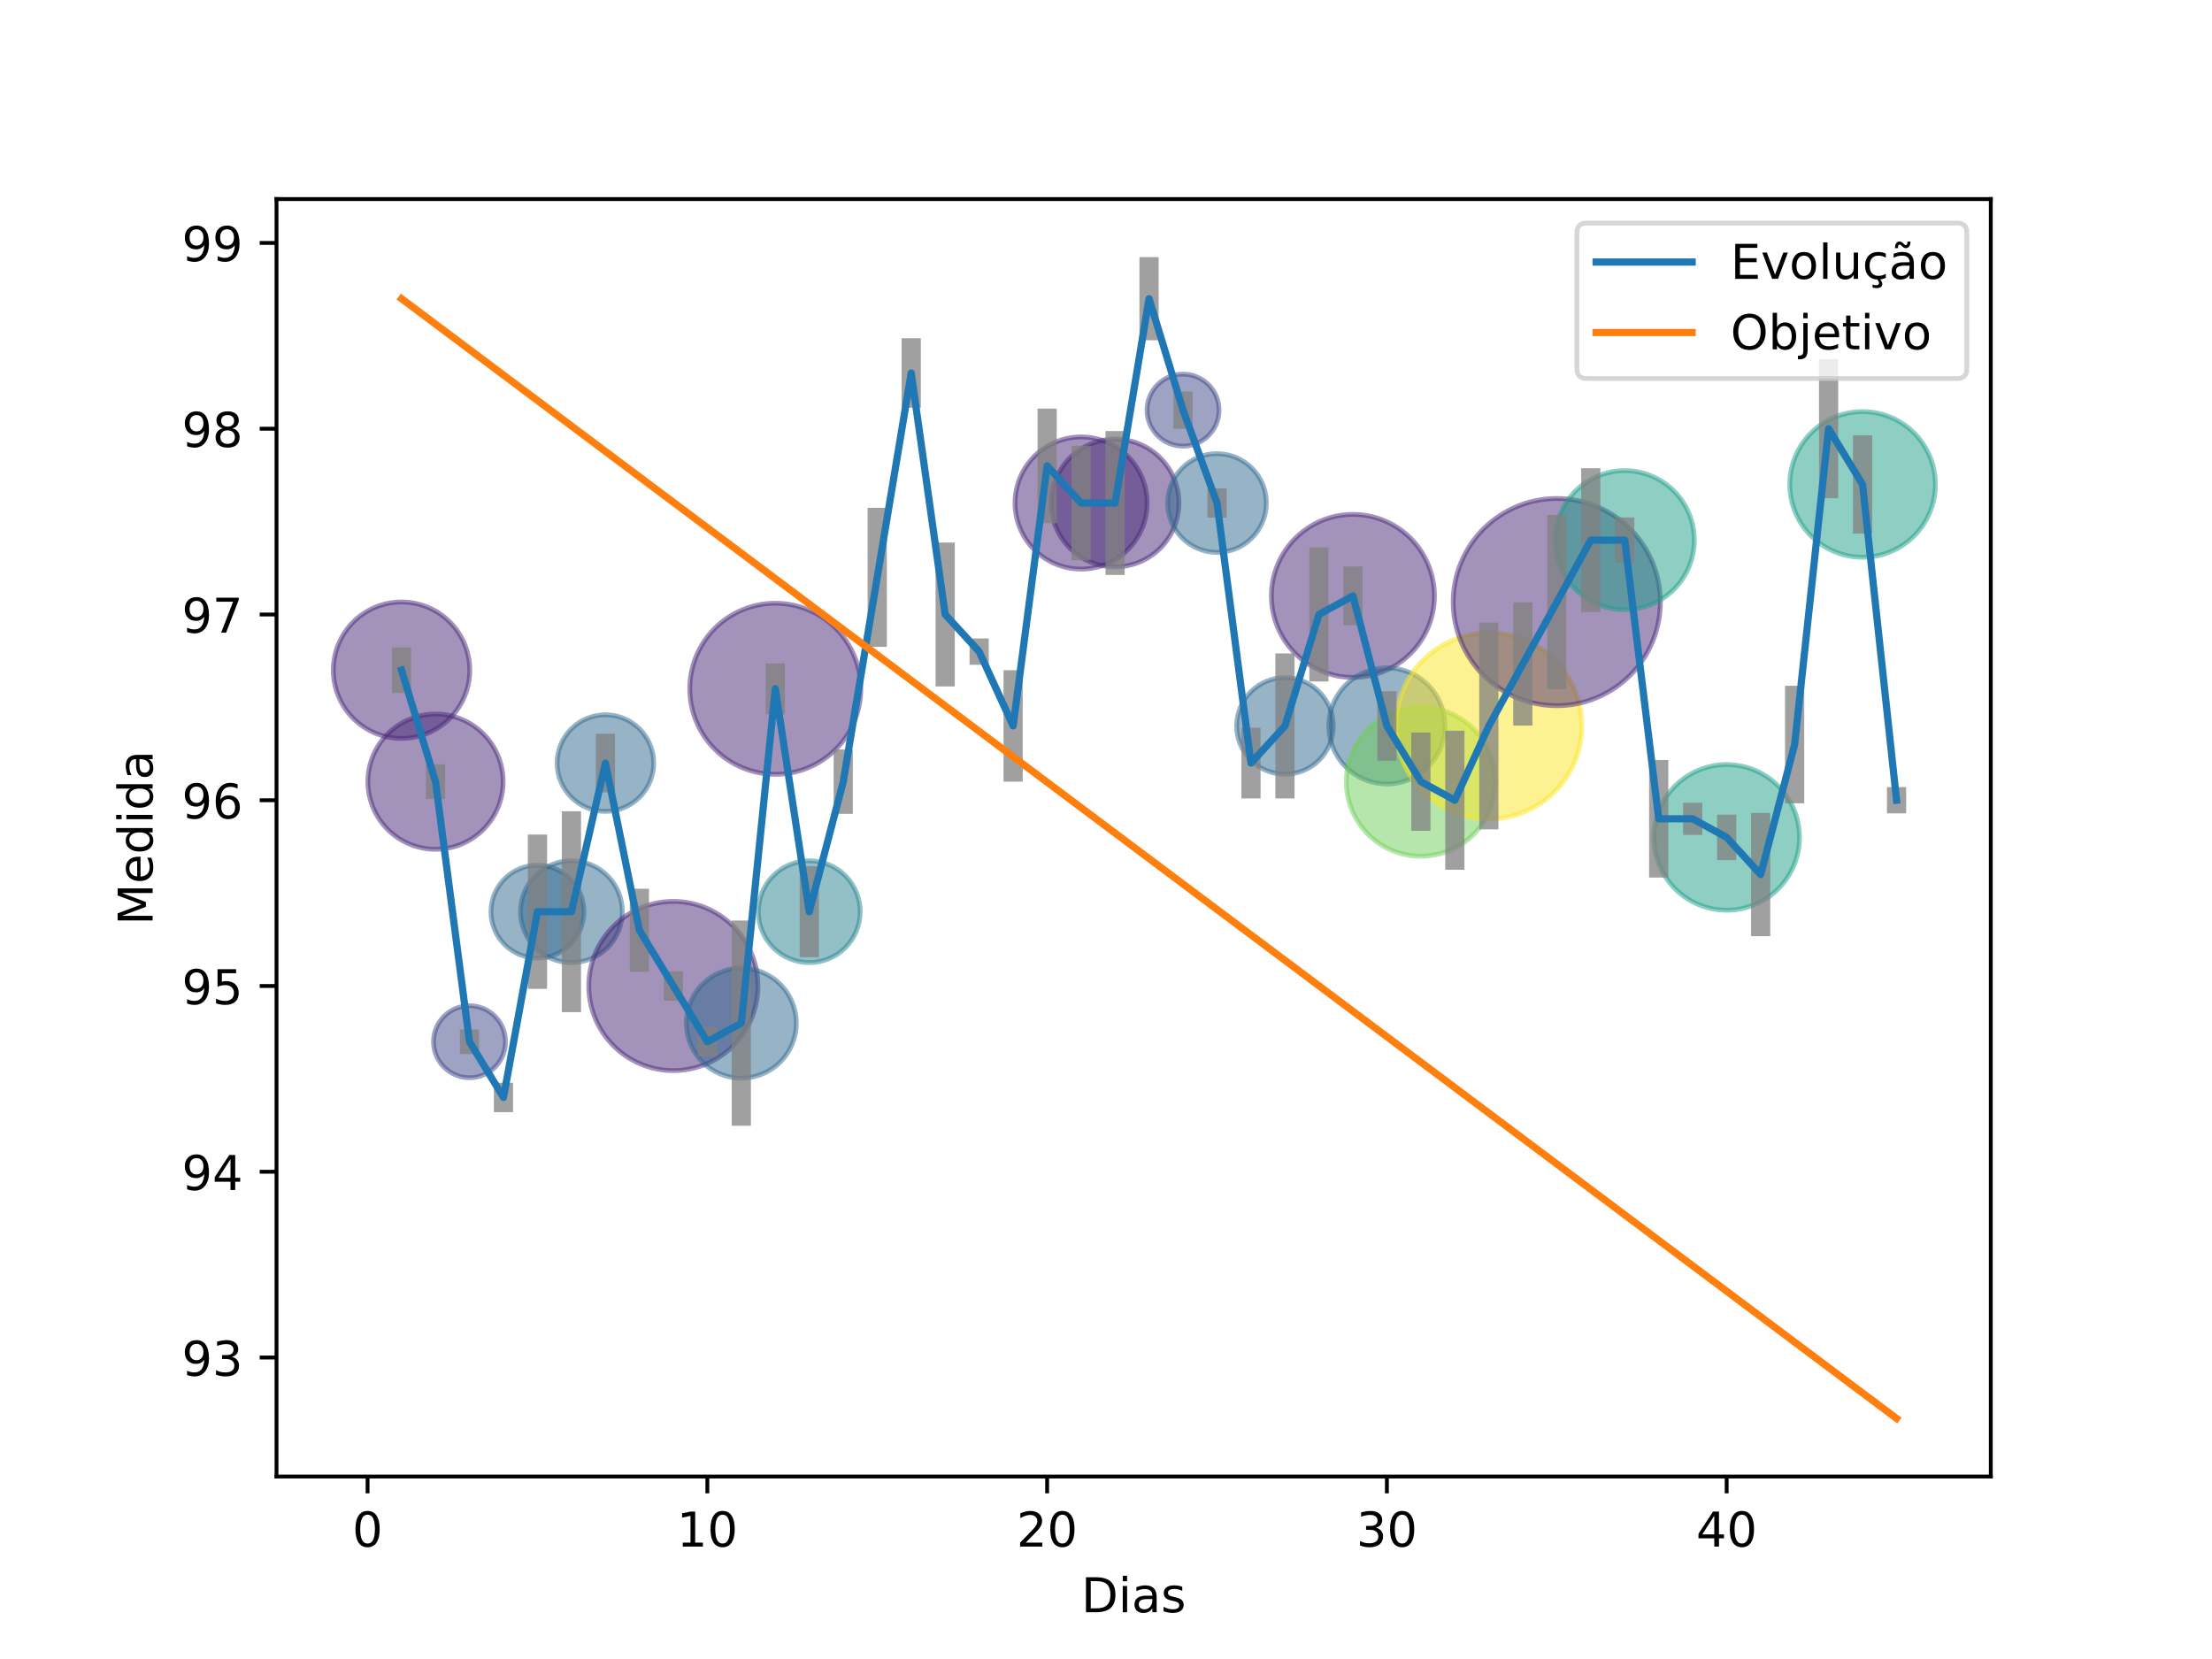 <?xml version="1.0" encoding="utf-8" standalone="no"?>
<!DOCTYPE svg PUBLIC "-//W3C//DTD SVG 1.1//EN"
  "http://www.w3.org/Graphics/SVG/1.1/DTD/svg11.dtd">
<!-- Created with matplotlib (https://matplotlib.org/) -->
<svg height="345.6pt" version="1.1" viewBox="0 0 460.8 345.6" width="460.8pt" xmlns="http://www.w3.org/2000/svg" xmlns:xlink="http://www.w3.org/1999/xlink">
 <defs>
  <style type="text/css">
*{stroke-linecap:butt;stroke-linejoin:round;}
  </style>
 </defs>
 <g id="figure_1">
  <g id="patch_1">
   <path d="M 0 345.6 
L 460.8 345.6 
L 460.8 0 
L 0 0 
z
" style="fill:#ffffff;"/>
  </g>
  <g id="axes_1">
   <g id="patch_2">
    <path d="M 57.6 307.584 
L 414.72 307.584 
L 414.72 41.472 
L 57.6 41.472 
z
" style="fill:#ffffff;"/>
   </g>
   <g id="PathCollection_1">
    <path clip-path="url(#p0dfe3cf001)" d="M 83.649 153.828 
C 87.418 153.828 91.034 152.33 93.699 149.665 
C 96.364 147 97.862 143.385 97.862 139.615 
C 97.862 135.846 96.364 132.231 93.699 129.566 
C 91.034 126.9 87.418 125.403 83.649 125.403 
C 79.88 125.403 76.265 126.9 73.599 129.566 
C 70.934 132.231 69.437 135.846 69.437 139.615 
C 69.437 143.385 70.934 147 73.599 149.665 
C 76.265 152.33 79.88 153.828 83.649 153.828 
z
" style="fill:#482878;fill-opacity:0.5;stroke:#482878;stroke-opacity:0.5;"/>
    <path clip-path="url(#p0dfe3cf001)" d="M 90.727 176.921 
C 94.463 176.921 98.047 175.437 100.689 172.795 
C 103.33 170.153 104.815 166.57 104.815 162.834 
C 104.815 159.098 103.33 155.514 100.689 152.873 
C 98.047 150.231 94.463 148.747 90.727 148.747 
C 86.991 148.747 83.408 150.231 80.766 152.873 
C 78.124 155.514 76.64 159.098 76.64 162.834 
C 76.64 166.57 78.124 170.153 80.766 172.795 
C 83.408 175.437 86.991 176.921 90.727 176.921 
z
" style="fill:#482878;fill-opacity:0.5;stroke:#482878;stroke-opacity:0.5;"/>
    <path clip-path="url(#p0dfe3cf001)" d="M 97.806 224.51 
C 99.795 224.51 101.702 223.72 103.109 222.313 
C 104.515 220.907 105.306 218.999 105.306 217.01 
C 105.306 215.021 104.515 213.113 103.109 211.707 
C 101.702 210.3 99.795 209.51 97.806 209.51 
C 95.817 209.51 93.909 210.3 92.502 211.707 
C 91.096 213.113 90.306 215.021 90.306 217.01 
C 90.306 218.999 91.096 220.907 92.502 222.313 
C 93.909 223.72 95.817 224.51 97.806 224.51 
z
" style="fill:#3e4989;fill-opacity:0.5;stroke:#3e4989;stroke-opacity:0.5;"/>
    <path clip-path="url(#p0dfe3cf001)" d="M 104.884 228.619 
C 104.884 228.619 104.884 228.619 104.884 228.619 
C 104.884 228.619 104.884 228.619 104.884 228.619 
C 104.884 228.619 104.884 228.619 104.884 228.619 
C 104.884 228.619 104.884 228.619 104.884 228.619 
C 104.884 228.619 104.884 228.619 104.884 228.619 
C 104.884 228.619 104.884 228.619 104.884 228.619 
C 104.884 228.619 104.884 228.619 104.884 228.619 
C 104.884 228.619 104.884 228.619 104.884 228.619 
z
" style="fill:#440154;fill-opacity:0.5;stroke:#440154;stroke-opacity:0.5;"/>
    <path clip-path="url(#p0dfe3cf001)" d="M 111.962 199.604 
C 114.53 199.604 116.993 198.584 118.808 196.768 
C 120.624 194.953 121.644 192.49 121.644 189.922 
C 121.644 187.354 120.624 184.891 118.808 183.075 
C 116.993 181.26 114.53 180.239 111.962 180.239 
C 109.394 180.239 106.931 181.26 105.115 183.075 
C 103.3 184.891 102.279 187.354 102.279 189.922 
C 102.279 192.49 103.3 194.953 105.115 196.768 
C 106.931 198.584 109.394 199.604 111.962 199.604 
z
" style="fill:#31688e;fill-opacity:0.5;stroke:#31688e;stroke-opacity:0.5;"/>
    <path clip-path="url(#p0dfe3cf001)" d="M 119.04 200.529 
C 121.853 200.529 124.551 199.411 126.54 197.422 
C 128.529 195.433 129.647 192.735 129.647 189.922 
C 129.647 187.109 128.529 184.411 126.54 182.422 
C 124.551 180.433 121.853 179.315 119.04 179.315 
C 116.227 179.315 113.529 180.433 111.54 182.422 
C 109.551 184.411 108.433 187.109 108.433 189.922 
C 108.433 192.735 109.551 195.433 111.54 197.422 
C 113.529 199.411 116.227 200.529 119.04 200.529 
z
" style="fill:#31688e;fill-opacity:0.5;stroke:#31688e;stroke-opacity:0.5;"/>
    <path clip-path="url(#p0dfe3cf001)" d="M 126.118 169.026 
C 128.787 169.026 131.346 167.966 133.233 166.079 
C 135.12 164.192 136.18 161.633 136.18 158.964 
C 136.18 156.296 135.12 153.736 133.233 151.849 
C 131.346 149.962 128.787 148.902 126.118 148.902 
C 123.45 148.902 120.89 149.962 119.003 151.849 
C 117.116 153.736 116.056 156.296 116.056 158.964 
C 116.056 161.633 117.116 164.192 119.003 166.079 
C 120.89 167.966 123.45 169.026 126.118 169.026 
z
" style="fill:#31688e;fill-opacity:0.5;stroke:#31688e;stroke-opacity:0.5;"/>
    <path clip-path="url(#p0dfe3cf001)" d="M 133.196 193.792 
C 133.196 193.792 133.196 193.792 133.196 193.792 
C 133.196 193.792 133.196 193.792 133.196 193.792 
C 133.196 193.792 133.196 193.792 133.196 193.792 
C 133.196 193.792 133.196 193.792 133.196 193.792 
C 133.196 193.792 133.196 193.792 133.196 193.792 
C 133.196 193.792 133.196 193.792 133.196 193.792 
C 133.196 193.792 133.196 193.792 133.196 193.792 
C 133.196 193.792 133.196 193.792 133.196 193.792 
z
" style="fill:#440154;fill-opacity:0.5;stroke:#440154;stroke-opacity:0.5;"/>
    <path clip-path="url(#p0dfe3cf001)" d="M 140.274 223.025 
C 144.949 223.025 149.432 221.168 152.737 217.863 
C 156.042 214.558 157.899 210.075 157.899 205.401 
C 157.899 200.727 156.042 196.243 152.737 192.938 
C 149.432 189.633 144.949 187.776 140.274 187.776 
C 135.6 187.776 131.117 189.633 127.812 192.938 
C 124.507 196.243 122.65 200.727 122.65 205.401 
C 122.65 210.075 124.507 214.558 127.812 217.863 
C 131.117 221.168 135.6 223.025 140.274 223.025 
z
" style="fill:#482878;fill-opacity:0.5;stroke:#482878;stroke-opacity:0.5;"/>
    <path clip-path="url(#p0dfe3cf001)" d="M 147.353 217.01 
C 147.353 217.01 147.353 217.01 147.353 217.01 
C 147.353 217.01 147.353 217.01 147.353 217.01 
C 147.353 217.01 147.353 217.01 147.353 217.01 
C 147.353 217.01 147.353 217.01 147.353 217.01 
C 147.353 217.01 147.353 217.01 147.353 217.01 
C 147.353 217.01 147.353 217.01 147.353 217.01 
C 147.353 217.01 147.353 217.01 147.353 217.01 
C 147.353 217.01 147.353 217.01 147.353 217.01 
z
" style="fill:#440154;fill-opacity:0.5;stroke:#440154;stroke-opacity:0.5;"/>
    <path clip-path="url(#p0dfe3cf001)" d="M 154.431 224.597 
C 157.469 224.597 160.383 223.39 162.532 221.241 
C 164.68 219.093 165.887 216.179 165.887 213.14 
C 165.887 210.102 164.68 207.188 162.532 205.039 
C 160.383 202.891 157.469 201.684 154.431 201.684 
C 151.393 201.684 148.478 202.891 146.33 205.039 
C 144.181 207.188 142.974 210.102 142.974 213.14 
C 142.974 216.179 144.181 219.093 146.33 221.241 
C 148.478 223.39 151.393 224.597 154.431 224.597 
z
" style="fill:#31688e;fill-opacity:0.5;stroke:#31688e;stroke-opacity:0.5;"/>
    <path clip-path="url(#p0dfe3cf001)" d="M 161.509 161.302 
C 166.234 161.302 170.766 159.425 174.108 156.084 
C 177.449 152.743 179.326 148.21 179.326 143.485 
C 179.326 138.76 177.449 134.228 174.108 130.887 
C 170.766 127.545 166.234 125.668 161.509 125.668 
C 156.784 125.668 152.252 127.545 148.91 130.887 
C 145.569 134.228 143.692 138.76 143.692 143.485 
C 143.692 148.21 145.569 152.743 148.91 156.084 
C 152.252 159.425 156.784 161.302 161.509 161.302 
z
" style="fill:#482878;fill-opacity:0.5;stroke:#482878;stroke-opacity:0.5;"/>
    <path clip-path="url(#p0dfe3cf001)" d="M 168.587 200.529 
C 171.4 200.529 174.098 199.411 176.087 197.422 
C 178.076 195.433 179.194 192.735 179.194 189.922 
C 179.194 187.109 178.076 184.411 176.087 182.422 
C 174.098 180.433 171.4 179.315 168.587 179.315 
C 165.774 179.315 163.076 180.433 161.087 182.422 
C 159.098 184.411 157.981 187.109 157.981 189.922 
C 157.981 192.735 159.098 195.433 161.087 197.422 
C 163.076 199.411 165.774 200.529 168.587 200.529 
z
" style="fill:#26828e;fill-opacity:0.5;stroke:#26828e;stroke-opacity:0.5;"/>
    <path clip-path="url(#p0dfe3cf001)" d="M 175.665 162.834 
C 175.665 162.834 175.665 162.834 175.665 162.834 
C 175.665 162.834 175.665 162.834 175.665 162.834 
C 175.665 162.834 175.665 162.834 175.665 162.834 
C 175.665 162.834 175.665 162.834 175.665 162.834 
C 175.665 162.834 175.665 162.834 175.665 162.834 
C 175.665 162.834 175.665 162.834 175.665 162.834 
C 175.665 162.834 175.665 162.834 175.665 162.834 
C 175.665 162.834 175.665 162.834 175.665 162.834 
z
" style="fill:#440154;fill-opacity:0.5;stroke:#440154;stroke-opacity:0.5;"/>
    <path clip-path="url(#p0dfe3cf001)" d="M 182.743 120.267 
C 182.743 120.267 182.743 120.267 182.743 120.267 
C 182.743 120.267 182.743 120.267 182.743 120.267 
C 182.743 120.267 182.743 120.267 182.743 120.267 
C 182.743 120.267 182.743 120.267 182.743 120.267 
C 182.743 120.267 182.743 120.267 182.743 120.267 
C 182.743 120.267 182.743 120.267 182.743 120.267 
C 182.743 120.267 182.743 120.267 182.743 120.267 
C 182.743 120.267 182.743 120.267 182.743 120.267 
z
" style="fill:#440154;fill-opacity:0.5;stroke:#440154;stroke-opacity:0.5;"/>
    <path clip-path="url(#p0dfe3cf001)" d="M 189.822 77.7 
C 189.822 77.7 189.822 77.7 189.822 77.7 
C 189.822 77.7 189.822 77.7 189.822 77.7 
C 189.822 77.7 189.822 77.7 189.822 77.7 
C 189.822 77.7 189.822 77.7 189.822 77.7 
C 189.822 77.7 189.822 77.7 189.822 77.7 
C 189.822 77.7 189.822 77.7 189.822 77.7 
C 189.822 77.7 189.822 77.7 189.822 77.7 
C 189.822 77.7 189.822 77.7 189.822 77.7 
z
" style="fill:#440154;fill-opacity:0.5;stroke:#440154;stroke-opacity:0.5;"/>
    <path clip-path="url(#p0dfe3cf001)" d="M 196.9 128.006 
C 196.9 128.006 196.9 128.006 196.9 128.006 
C 196.9 128.006 196.9 128.006 196.9 128.006 
C 196.9 128.006 196.9 128.006 196.9 128.006 
C 196.9 128.006 196.9 128.006 196.9 128.006 
C 196.9 128.006 196.9 128.006 196.9 128.006 
C 196.9 128.006 196.9 128.006 196.9 128.006 
C 196.9 128.006 196.9 128.006 196.9 128.006 
C 196.9 128.006 196.9 128.006 196.9 128.006 
z
" style="fill:#440154;fill-opacity:0.5;stroke:#440154;stroke-opacity:0.5;"/>
    <path clip-path="url(#p0dfe3cf001)" d="M 203.978 135.746 
C 203.978 135.746 203.978 135.746 203.978 135.746 
C 203.978 135.746 203.978 135.746 203.978 135.746 
C 203.978 135.746 203.978 135.746 203.978 135.746 
C 203.978 135.746 203.978 135.746 203.978 135.746 
C 203.978 135.746 203.978 135.746 203.978 135.746 
C 203.978 135.746 203.978 135.746 203.978 135.746 
C 203.978 135.746 203.978 135.746 203.978 135.746 
C 203.978 135.746 203.978 135.746 203.978 135.746 
z
" style="fill:#440154;fill-opacity:0.5;stroke:#440154;stroke-opacity:0.5;"/>
    <path clip-path="url(#p0dfe3cf001)" d="M 211.056 151.225 
C 211.056 151.225 211.056 151.225 211.056 151.225 
C 211.056 151.225 211.056 151.225 211.056 151.225 
C 211.056 151.225 211.056 151.225 211.056 151.225 
C 211.056 151.225 211.056 151.225 211.056 151.225 
C 211.056 151.225 211.056 151.225 211.056 151.225 
C 211.056 151.225 211.056 151.225 211.056 151.225 
C 211.056 151.225 211.056 151.225 211.056 151.225 
C 211.056 151.225 211.056 151.225 211.056 151.225 
z
" style="fill:#440154;fill-opacity:0.5;stroke:#440154;stroke-opacity:0.5;"/>
    <path clip-path="url(#p0dfe3cf001)" d="M 218.134 97.048 
C 218.134 97.048 218.134 97.048 218.134 97.048 
C 218.134 97.048 218.134 97.048 218.134 97.048 
C 218.134 97.048 218.134 97.048 218.134 97.048 
C 218.134 97.048 218.134 97.048 218.134 97.048 
C 218.134 97.048 218.134 97.048 218.134 97.048 
C 218.134 97.048 218.134 97.048 218.134 97.048 
C 218.134 97.048 218.134 97.048 218.134 97.048 
C 218.134 97.048 218.134 97.048 218.134 97.048 
z
" style="fill:#440154;fill-opacity:0.5;stroke:#440154;stroke-opacity:0.5;"/>
    <path clip-path="url(#p0dfe3cf001)" d="M 225.212 118.554 
C 228.863 118.554 232.365 117.104 234.947 114.522 
C 237.528 111.941 238.979 108.439 238.979 104.788 
C 238.979 101.137 237.528 97.635 234.947 95.054 
C 232.365 92.472 228.863 91.022 225.212 91.022 
C 221.562 91.022 218.06 92.472 215.478 95.054 
C 212.897 97.635 211.446 101.137 211.446 104.788 
C 211.446 108.439 212.897 111.941 215.478 114.522 
C 218.06 117.104 221.562 118.554 225.212 118.554 
z
" style="fill:#482878;fill-opacity:0.5;stroke:#482878;stroke-opacity:0.5;"/>
    <path clip-path="url(#p0dfe3cf001)" d="M 232.291 118.096 
C 235.82 118.096 239.205 116.694 241.701 114.198 
C 244.196 111.702 245.598 108.317 245.598 104.788 
C 245.598 101.259 244.196 97.873 241.701 95.378 
C 239.205 92.882 235.82 91.48 232.291 91.48 
C 228.761 91.48 225.376 92.882 222.881 95.378 
C 220.385 97.873 218.983 101.259 218.983 104.788 
C 218.983 108.317 220.385 111.702 222.881 114.198 
C 225.376 116.694 228.761 118.096 232.291 118.096 
z
" style="fill:#482878;fill-opacity:0.5;stroke:#482878;stroke-opacity:0.5;"/>
    <path clip-path="url(#p0dfe3cf001)" d="M 239.369 62.221 
C 239.369 62.221 239.369 62.221 239.369 62.221 
C 239.369 62.221 239.369 62.221 239.369 62.221 
C 239.369 62.221 239.369 62.221 239.369 62.221 
C 239.369 62.221 239.369 62.221 239.369 62.221 
C 239.369 62.221 239.369 62.221 239.369 62.221 
C 239.369 62.221 239.369 62.221 239.369 62.221 
C 239.369 62.221 239.369 62.221 239.369 62.221 
C 239.369 62.221 239.369 62.221 239.369 62.221 
z
" style="fill:#440154;fill-opacity:0.5;stroke:#440154;stroke-opacity:0.5;"/>
    <path clip-path="url(#p0dfe3cf001)" d="M 246.447 92.939 
C 248.436 92.939 250.344 92.149 251.75 90.743 
C 253.157 89.336 253.947 87.428 253.947 85.439 
C 253.947 83.45 253.157 81.542 251.75 80.136 
C 250.344 78.73 248.436 77.939 246.447 77.939 
C 244.458 77.939 242.55 78.73 241.144 80.136 
C 239.737 81.542 238.947 83.45 238.947 85.439 
C 238.947 87.428 239.737 89.336 241.144 90.743 
C 242.55 92.149 244.458 92.939 246.447 92.939 
z
" style="fill:#3e4989;fill-opacity:0.5;stroke:#3e4989;stroke-opacity:0.5;"/>
    <path clip-path="url(#p0dfe3cf001)" d="M 253.525 115.071 
C 256.252 115.071 258.868 113.988 260.797 112.059 
C 262.725 110.131 263.809 107.515 263.809 104.788 
C 263.809 102.061 262.725 99.445 260.797 97.516 
C 258.868 95.588 256.252 94.504 253.525 94.504 
C 250.798 94.504 248.182 95.588 246.254 97.516 
C 244.325 99.445 243.242 102.061 243.242 104.788 
C 243.242 107.515 244.325 110.131 246.254 112.059 
C 248.182 113.988 250.798 115.071 253.525 115.071 
z
" style="fill:#31688e;fill-opacity:0.5;stroke:#31688e;stroke-opacity:0.5;"/>
    <path clip-path="url(#p0dfe3cf001)" d="M 260.603 158.964 
C 260.603 158.964 260.603 158.964 260.603 158.964 
C 260.603 158.964 260.603 158.964 260.603 158.964 
C 260.603 158.964 260.603 158.964 260.603 158.964 
C 260.603 158.964 260.603 158.964 260.603 158.964 
C 260.603 158.964 260.603 158.964 260.603 158.964 
C 260.603 158.964 260.603 158.964 260.603 158.964 
C 260.603 158.964 260.603 158.964 260.603 158.964 
C 260.603 158.964 260.603 158.964 260.603 158.964 
z
" style="fill:#440154;fill-opacity:0.5;stroke:#440154;stroke-opacity:0.5;"/>
    <path clip-path="url(#p0dfe3cf001)" d="M 267.681 161.287 
C 270.35 161.287 272.91 160.227 274.797 158.34 
C 276.683 156.453 277.744 153.893 277.744 151.225 
C 277.744 148.556 276.683 145.996 274.797 144.11 
C 272.91 142.223 270.35 141.162 267.681 141.162 
C 265.013 141.162 262.453 142.223 260.566 144.11 
C 258.679 145.996 257.619 148.556 257.619 151.225 
C 257.619 153.893 258.679 156.453 260.566 158.34 
C 262.453 160.227 265.013 161.287 267.681 161.287 
z
" style="fill:#31688e;fill-opacity:0.5;stroke:#31688e;stroke-opacity:0.5;"/>
    <path clip-path="url(#p0dfe3cf001)" d="M 274.76 128.006 
C 274.76 128.006 274.76 128.006 274.76 128.006 
C 274.76 128.006 274.76 128.006 274.76 128.006 
C 274.76 128.006 274.76 128.006 274.76 128.006 
C 274.76 128.006 274.76 128.006 274.76 128.006 
C 274.76 128.006 274.76 128.006 274.76 128.006 
C 274.76 128.006 274.76 128.006 274.76 128.006 
C 274.76 128.006 274.76 128.006 274.76 128.006 
C 274.76 128.006 274.76 128.006 274.76 128.006 
z
" style="fill:#440154;fill-opacity:0.5;stroke:#440154;stroke-opacity:0.5;"/>
    <path clip-path="url(#p0dfe3cf001)" d="M 281.838 141.118 
C 286.341 141.118 290.661 139.329 293.846 136.145 
C 297.03 132.96 298.82 128.64 298.82 124.137 
C 298.82 119.633 297.03 115.313 293.846 112.129 
C 290.661 108.944 286.341 107.155 281.838 107.155 
C 277.334 107.155 273.014 108.944 269.83 112.129 
C 266.645 115.313 264.856 119.633 264.856 124.137 
C 264.856 128.64 266.645 132.96 269.83 136.145 
C 273.014 139.329 277.334 141.118 281.838 141.118 
z
" style="fill:#482878;fill-opacity:0.5;stroke:#482878;stroke-opacity:0.5;"/>
    <path clip-path="url(#p0dfe3cf001)" d="M 288.916 163.318 
C 292.123 163.318 295.199 162.044 297.467 159.776 
C 299.735 157.508 301.009 154.432 301.009 151.225 
C 301.009 148.017 299.735 144.941 297.467 142.673 
C 295.199 140.405 292.123 139.131 288.916 139.131 
C 285.709 139.131 282.632 140.405 280.365 142.673 
C 278.097 144.941 276.822 148.017 276.822 151.225 
C 276.822 154.432 278.097 157.508 280.365 159.776 
C 282.632 162.044 285.709 163.318 288.916 163.318 
z
" style="fill:#31688e;fill-opacity:0.5;stroke:#31688e;stroke-opacity:0.5;"/>
    <path clip-path="url(#p0dfe3cf001)" d="M 295.994 178.368 
C 300.114 178.368 304.065 176.731 306.978 173.818 
C 309.891 170.905 311.528 166.954 311.528 162.834 
C 311.528 158.714 309.891 154.763 306.978 151.849 
C 304.065 148.936 300.114 147.3 295.994 147.3 
C 291.874 147.3 287.923 148.936 285.01 151.849 
C 282.097 154.763 280.46 158.714 280.46 162.834 
C 280.46 166.954 282.097 170.905 285.01 173.818 
C 287.923 176.731 291.874 178.368 295.994 178.368 
z
" style="fill:#6ece58;fill-opacity:0.5;stroke:#6ece58;stroke-opacity:0.5;"/>
    <path clip-path="url(#p0dfe3cf001)" d="M 303.072 166.704 
C 303.072 166.704 303.072 166.704 303.072 166.704 
C 303.072 166.704 303.072 166.704 303.072 166.704 
C 303.072 166.704 303.072 166.704 303.072 166.704 
C 303.072 166.704 303.072 166.704 303.072 166.704 
C 303.072 166.704 303.072 166.704 303.072 166.704 
C 303.072 166.704 303.072 166.704 303.072 166.704 
C 303.072 166.704 303.072 166.704 303.072 166.704 
C 303.072 166.704 303.072 166.704 303.072 166.704 
z
" style="fill:#440154;fill-opacity:0.5;stroke:#440154;stroke-opacity:0.5;"/>
    <path clip-path="url(#p0dfe3cf001)" d="M 310.15 170.609 
C 315.291 170.609 320.222 168.567 323.857 164.931 
C 327.492 161.296 329.535 156.365 329.535 151.225 
C 329.535 146.084 327.492 141.153 323.857 137.518 
C 320.222 133.883 315.291 131.84 310.15 131.84 
C 305.01 131.84 300.079 133.883 296.444 137.518 
C 292.808 141.153 290.766 146.084 290.766 151.225 
C 290.766 156.365 292.808 161.296 296.444 164.931 
C 300.079 168.567 305.01 170.609 310.15 170.609 
z
" style="fill:#fde725;fill-opacity:0.5;stroke:#fde725;stroke-opacity:0.5;"/>
    <path clip-path="url(#p0dfe3cf001)" d="M 317.229 138.326 
C 317.229 138.326 317.229 138.326 317.229 138.326 
C 317.229 138.326 317.229 138.326 317.229 138.326 
C 317.229 138.326 317.229 138.326 317.229 138.326 
C 317.229 138.326 317.229 138.326 317.229 138.326 
C 317.229 138.326 317.229 138.326 317.229 138.326 
C 317.229 138.326 317.229 138.326 317.229 138.326 
C 317.229 138.326 317.229 138.326 317.229 138.326 
C 317.229 138.326 317.229 138.326 317.229 138.326 
z
" style="fill:#440154;fill-opacity:0.5;stroke:#440154;stroke-opacity:0.5;"/>
    <path clip-path="url(#p0dfe3cf001)" d="M 324.307 147.009 
C 330.031 147.009 335.521 144.735 339.568 140.688 
C 343.616 136.641 345.89 131.15 345.89 125.426 
C 345.89 119.703 343.616 114.212 339.568 110.165 
C 335.521 106.118 330.031 103.843 324.307 103.843 
C 318.583 103.843 313.093 106.118 309.045 110.165 
C 304.998 114.212 302.724 119.703 302.724 125.426 
C 302.724 131.15 304.998 136.641 309.045 140.688 
C 313.093 144.735 318.583 147.009 324.307 147.009 
z
" style="fill:#482878;fill-opacity:0.5;stroke:#482878;stroke-opacity:0.5;"/>
    <path clip-path="url(#p0dfe3cf001)" d="M 331.385 112.527 
C 331.385 112.527 331.385 112.527 331.385 112.527 
C 331.385 112.527 331.385 112.527 331.385 112.527 
C 331.385 112.527 331.385 112.527 331.385 112.527 
C 331.385 112.527 331.385 112.527 331.385 112.527 
C 331.385 112.527 331.385 112.527 331.385 112.527 
C 331.385 112.527 331.385 112.527 331.385 112.527 
C 331.385 112.527 331.385 112.527 331.385 112.527 
C 331.385 112.527 331.385 112.527 331.385 112.527 
z
" style="fill:#440154;fill-opacity:0.5;stroke:#440154;stroke-opacity:0.5;"/>
    <path clip-path="url(#p0dfe3cf001)" d="M 338.463 127.019 
C 342.306 127.019 345.992 125.492 348.71 122.774 
C 351.427 120.057 352.954 116.371 352.954 112.527 
C 352.954 108.684 351.427 104.998 348.71 102.28 
C 345.992 99.563 342.306 98.036 338.463 98.036 
C 334.62 98.036 330.934 99.563 328.216 102.28 
C 325.499 104.998 323.972 108.684 323.972 112.527 
C 323.972 116.371 325.499 120.057 328.216 122.774 
C 330.934 125.492 334.62 127.019 338.463 127.019 
z
" style="fill:#1f9e89;fill-opacity:0.5;stroke:#1f9e89;stroke-opacity:0.5;"/>
    <path clip-path="url(#p0dfe3cf001)" d="M 345.541 170.573 
C 345.541 170.573 345.541 170.573 345.541 170.573 
C 345.541 170.573 345.541 170.573 345.541 170.573 
C 345.541 170.573 345.541 170.573 345.541 170.573 
C 345.541 170.573 345.541 170.573 345.541 170.573 
C 345.541 170.573 345.541 170.573 345.541 170.573 
C 345.541 170.573 345.541 170.573 345.541 170.573 
C 345.541 170.573 345.541 170.573 345.541 170.573 
C 345.541 170.573 345.541 170.573 345.541 170.573 
z
" style="fill:#440154;fill-opacity:0.5;stroke:#440154;stroke-opacity:0.5;"/>
    <path clip-path="url(#p0dfe3cf001)" d="M 352.619 170.573 
C 352.619 170.573 352.619 170.573 352.619 170.573 
C 352.619 170.573 352.619 170.573 352.619 170.573 
C 352.619 170.573 352.619 170.573 352.619 170.573 
C 352.619 170.573 352.619 170.573 352.619 170.573 
C 352.619 170.573 352.619 170.573 352.619 170.573 
C 352.619 170.573 352.619 170.573 352.619 170.573 
C 352.619 170.573 352.619 170.573 352.619 170.573 
C 352.619 170.573 352.619 170.573 352.619 170.573 
z
" style="fill:#440154;fill-opacity:0.5;stroke:#440154;stroke-opacity:0.5;"/>
    <path clip-path="url(#p0dfe3cf001)" d="M 359.697 189.612 
C 363.72 189.612 367.579 188.014 370.424 185.169 
C 373.268 182.325 374.867 178.466 374.867 174.443 
C 374.867 170.42 373.268 166.561 370.424 163.717 
C 367.579 160.872 363.72 159.274 359.697 159.274 
C 355.675 159.274 351.816 160.872 348.971 163.717 
C 346.127 166.561 344.528 170.42 344.528 174.443 
C 344.528 178.466 346.127 182.325 348.971 185.169 
C 351.816 188.014 355.675 189.612 359.697 189.612 
z
" style="fill:#1f9e89;fill-opacity:0.5;stroke:#1f9e89;stroke-opacity:0.5;"/>
    <path clip-path="url(#p0dfe3cf001)" d="M 366.776 182.182 
C 366.776 182.182 366.776 182.182 366.776 182.182 
C 366.776 182.182 366.776 182.182 366.776 182.182 
C 366.776 182.182 366.776 182.182 366.776 182.182 
C 366.776 182.182 366.776 182.182 366.776 182.182 
C 366.776 182.182 366.776 182.182 366.776 182.182 
C 366.776 182.182 366.776 182.182 366.776 182.182 
C 366.776 182.182 366.776 182.182 366.776 182.182 
C 366.776 182.182 366.776 182.182 366.776 182.182 
z
" style="fill:#440154;fill-opacity:0.5;stroke:#440154;stroke-opacity:0.5;"/>
    <path clip-path="url(#p0dfe3cf001)" d="M 373.854 155.094 
C 373.854 155.094 373.854 155.094 373.854 155.094 
C 373.854 155.094 373.854 155.094 373.854 155.094 
C 373.854 155.094 373.854 155.094 373.854 155.094 
C 373.854 155.094 373.854 155.094 373.854 155.094 
C 373.854 155.094 373.854 155.094 373.854 155.094 
C 373.854 155.094 373.854 155.094 373.854 155.094 
C 373.854 155.094 373.854 155.094 373.854 155.094 
C 373.854 155.094 373.854 155.094 373.854 155.094 
z
" style="fill:#440154;fill-opacity:0.5;stroke:#440154;stroke-opacity:0.5;"/>
    <path clip-path="url(#p0dfe3cf001)" d="M 380.932 89.309 
C 380.932 89.309 380.932 89.309 380.932 89.309 
C 380.932 89.309 380.932 89.309 380.932 89.309 
C 380.932 89.309 380.932 89.309 380.932 89.309 
C 380.932 89.309 380.932 89.309 380.932 89.309 
C 380.932 89.309 380.932 89.309 380.932 89.309 
C 380.932 89.309 380.932 89.309 380.932 89.309 
C 380.932 89.309 380.932 89.309 380.932 89.309 
C 380.932 89.309 380.932 89.309 380.932 89.309 
z
" style="fill:#440154;fill-opacity:0.5;stroke:#440154;stroke-opacity:0.5;"/>
    <path clip-path="url(#p0dfe3cf001)" d="M 388.01 116.087 
C 392.033 116.087 395.892 114.489 398.736 111.644 
C 401.581 108.8 403.179 104.941 403.179 100.918 
C 403.179 96.895 401.581 93.037 398.736 90.192 
C 395.892 87.347 392.033 85.749 388.01 85.749 
C 383.987 85.749 380.129 87.347 377.284 90.192 
C 374.439 93.037 372.841 96.895 372.841 100.918 
C 372.841 104.941 374.439 108.8 377.284 111.644 
C 380.129 114.489 383.987 116.087 388.01 116.087 
z
" style="fill:#1f9e89;fill-opacity:0.5;stroke:#1f9e89;stroke-opacity:0.5;"/>
    <path clip-path="url(#p0dfe3cf001)" d="M 395.088 166.704 
C 395.088 166.704 395.088 166.704 395.088 166.704 
C 395.088 166.704 395.088 166.704 395.088 166.704 
C 395.088 166.704 395.088 166.704 395.088 166.704 
C 395.088 166.704 395.088 166.704 395.088 166.704 
C 395.088 166.704 395.088 166.704 395.088 166.704 
C 395.088 166.704 395.088 166.704 395.088 166.704 
C 395.088 166.704 395.088 166.704 395.088 166.704 
C 395.088 166.704 395.088 166.704 395.088 166.704 
z
" style="fill:#440154;fill-opacity:0.5;stroke:#440154;stroke-opacity:0.5;"/>
   </g>
   <g id="matplotlib.axis_1">
    <g id="xtick_1">
     <g id="line2d_1">
      <defs>
       <path d="M 0 0 
L 0 3.5 
" id="m17948574bb" style="stroke:#000000;stroke-width:0.8;"/>
      </defs>
      <g>
       <use style="stroke:#000000;stroke-width:0.8;" x="76.571" xlink:href="#m17948574bb" y="307.584"/>
      </g>
     </g>
     <g id="text_1">
      <!-- 0 -->
      <defs>
       <path d="M 31.781 66.406 
Q 24.172 66.406 20.328 58.906 
Q 16.5 51.422 16.5 36.375 
Q 16.5 21.391 20.328 13.891 
Q 24.172 6.391 31.781 6.391 
Q 39.453 6.391 43.281 13.891 
Q 47.125 21.391 47.125 36.375 
Q 47.125 51.422 43.281 58.906 
Q 39.453 66.406 31.781 66.406 
z
M 31.781 74.219 
Q 44.047 74.219 50.516 64.516 
Q 56.984 54.828 56.984 36.375 
Q 56.984 17.969 50.516 8.266 
Q 44.047 -1.422 31.781 -1.422 
Q 19.531 -1.422 13.062 8.266 
Q 6.594 17.969 6.594 36.375 
Q 6.594 54.828 13.062 64.516 
Q 19.531 74.219 31.781 74.219 
z
" id="DejaVuSans-48"/>
      </defs>
      <g transform="translate(73.39 322.182)scale(0.1 -0.1)">
       <use xlink:href="#DejaVuSans-48"/>
      </g>
     </g>
    </g>
    <g id="xtick_2">
     <g id="line2d_2">
      <g>
       <use style="stroke:#000000;stroke-width:0.8;" x="147.353" xlink:href="#m17948574bb" y="307.584"/>
      </g>
     </g>
     <g id="text_2">
      <!-- 10 -->
      <defs>
       <path d="M 12.406 8.297 
L 28.516 8.297 
L 28.516 63.922 
L 10.984 60.406 
L 10.984 69.391 
L 28.422 72.906 
L 38.281 72.906 
L 38.281 8.297 
L 54.391 8.297 
L 54.391 0 
L 12.406 0 
z
" id="DejaVuSans-49"/>
      </defs>
      <g transform="translate(140.99 322.182)scale(0.1 -0.1)">
       <use xlink:href="#DejaVuSans-49"/>
       <use x="63.623" xlink:href="#DejaVuSans-48"/>
      </g>
     </g>
    </g>
    <g id="xtick_3">
     <g id="line2d_3">
      <g>
       <use style="stroke:#000000;stroke-width:0.8;" x="218.134" xlink:href="#m17948574bb" y="307.584"/>
      </g>
     </g>
     <g id="text_3">
      <!-- 20 -->
      <defs>
       <path d="M 19.188 8.297 
L 53.609 8.297 
L 53.609 0 
L 7.328 0 
L 7.328 8.297 
Q 12.938 14.109 22.625 23.891 
Q 32.328 33.688 34.812 36.531 
Q 39.547 41.844 41.422 45.531 
Q 43.312 49.219 43.312 52.781 
Q 43.312 58.594 39.234 62.25 
Q 35.156 65.922 28.609 65.922 
Q 23.969 65.922 18.812 64.312 
Q 13.672 62.703 7.812 59.422 
L 7.812 69.391 
Q 13.766 71.781 18.938 73 
Q 24.125 74.219 28.422 74.219 
Q 39.75 74.219 46.484 68.547 
Q 53.219 62.891 53.219 53.422 
Q 53.219 48.922 51.531 44.891 
Q 49.859 40.875 45.406 35.406 
Q 44.188 33.984 37.641 27.219 
Q 31.109 20.453 19.188 8.297 
z
" id="DejaVuSans-50"/>
      </defs>
      <g transform="translate(211.772 322.182)scale(0.1 -0.1)">
       <use xlink:href="#DejaVuSans-50"/>
       <use x="63.623" xlink:href="#DejaVuSans-48"/>
      </g>
     </g>
    </g>
    <g id="xtick_4">
     <g id="line2d_4">
      <g>
       <use style="stroke:#000000;stroke-width:0.8;" x="288.916" xlink:href="#m17948574bb" y="307.584"/>
      </g>
     </g>
     <g id="text_4">
      <!-- 30 -->
      <defs>
       <path d="M 40.578 39.312 
Q 47.656 37.797 51.625 33 
Q 55.609 28.219 55.609 21.188 
Q 55.609 10.406 48.188 4.484 
Q 40.766 -1.422 27.094 -1.422 
Q 22.516 -1.422 17.656 -0.516 
Q 12.797 0.391 7.625 2.203 
L 7.625 11.719 
Q 11.719 9.328 16.594 8.109 
Q 21.484 6.891 26.812 6.891 
Q 36.078 6.891 40.938 10.547 
Q 45.797 14.203 45.797 21.188 
Q 45.797 27.641 41.281 31.266 
Q 36.766 34.906 28.719 34.906 
L 20.219 34.906 
L 20.219 43.016 
L 29.109 43.016 
Q 36.375 43.016 40.234 45.922 
Q 44.094 48.828 44.094 54.297 
Q 44.094 59.906 40.109 62.906 
Q 36.141 65.922 28.719 65.922 
Q 24.656 65.922 20.016 65.031 
Q 15.375 64.156 9.812 62.312 
L 9.812 71.094 
Q 15.438 72.656 20.344 73.438 
Q 25.25 74.219 29.594 74.219 
Q 40.828 74.219 47.359 69.109 
Q 53.906 64.016 53.906 55.328 
Q 53.906 49.266 50.438 45.094 
Q 46.969 40.922 40.578 39.312 
z
" id="DejaVuSans-51"/>
      </defs>
      <g transform="translate(282.553 322.182)scale(0.1 -0.1)">
       <use xlink:href="#DejaVuSans-51"/>
       <use x="63.623" xlink:href="#DejaVuSans-48"/>
      </g>
     </g>
    </g>
    <g id="xtick_5">
     <g id="line2d_5">
      <g>
       <use style="stroke:#000000;stroke-width:0.8;" x="359.697" xlink:href="#m17948574bb" y="307.584"/>
      </g>
     </g>
     <g id="text_5">
      <!-- 40 -->
      <defs>
       <path d="M 37.797 64.312 
L 12.891 25.391 
L 37.797 25.391 
z
M 35.203 72.906 
L 47.609 72.906 
L 47.609 25.391 
L 58.016 25.391 
L 58.016 17.188 
L 47.609 17.188 
L 47.609 0 
L 37.797 0 
L 37.797 17.188 
L 4.891 17.188 
L 4.891 26.703 
z
" id="DejaVuSans-52"/>
      </defs>
      <g transform="translate(353.335 322.182)scale(0.1 -0.1)">
       <use xlink:href="#DejaVuSans-52"/>
       <use x="63.623" xlink:href="#DejaVuSans-48"/>
      </g>
     </g>
    </g>
    <g id="text_6">
     <!-- Dias -->
     <defs>
      <path d="M 19.672 64.797 
L 19.672 8.109 
L 31.594 8.109 
Q 46.688 8.109 53.688 14.938 
Q 60.688 21.781 60.688 36.531 
Q 60.688 51.172 53.688 57.984 
Q 46.688 64.797 31.594 64.797 
z
M 9.812 72.906 
L 30.078 72.906 
Q 51.266 72.906 61.172 64.094 
Q 71.094 55.281 71.094 36.531 
Q 71.094 17.672 61.125 8.828 
Q 51.172 0 30.078 0 
L 9.812 0 
z
" id="DejaVuSans-68"/>
      <path d="M 9.422 54.688 
L 18.406 54.688 
L 18.406 0 
L 9.422 0 
z
M 9.422 75.984 
L 18.406 75.984 
L 18.406 64.594 
L 9.422 64.594 
z
" id="DejaVuSans-105"/>
      <path d="M 34.281 27.484 
Q 23.391 27.484 19.188 25 
Q 14.984 22.516 14.984 16.5 
Q 14.984 11.719 18.141 8.906 
Q 21.297 6.109 26.703 6.109 
Q 34.188 6.109 38.703 11.406 
Q 43.219 16.703 43.219 25.484 
L 43.219 27.484 
z
M 52.203 31.203 
L 52.203 0 
L 43.219 0 
L 43.219 8.297 
Q 40.141 3.328 35.547 0.953 
Q 30.953 -1.422 24.312 -1.422 
Q 15.922 -1.422 10.953 3.297 
Q 6 8.016 6 15.922 
Q 6 25.141 12.172 29.828 
Q 18.359 34.516 30.609 34.516 
L 43.219 34.516 
L 43.219 35.406 
Q 43.219 41.609 39.141 45 
Q 35.062 48.391 27.688 48.391 
Q 23 48.391 18.547 47.266 
Q 14.109 46.141 10.016 43.891 
L 10.016 52.203 
Q 14.938 54.109 19.578 55.047 
Q 24.219 56 28.609 56 
Q 40.484 56 46.344 49.844 
Q 52.203 43.703 52.203 31.203 
z
" id="DejaVuSans-97"/>
      <path d="M 44.281 53.078 
L 44.281 44.578 
Q 40.484 46.531 36.375 47.5 
Q 32.281 48.484 27.875 48.484 
Q 21.188 48.484 17.844 46.438 
Q 14.5 44.391 14.5 40.281 
Q 14.5 37.156 16.891 35.375 
Q 19.281 33.594 26.516 31.984 
L 29.594 31.297 
Q 39.156 29.25 43.188 25.516 
Q 47.219 21.781 47.219 15.094 
Q 47.219 7.469 41.188 3.016 
Q 35.156 -1.422 24.609 -1.422 
Q 20.219 -1.422 15.453 -0.562 
Q 10.688 0.297 5.422 2 
L 5.422 11.281 
Q 10.406 8.688 15.234 7.391 
Q 20.062 6.109 24.812 6.109 
Q 31.156 6.109 34.562 8.281 
Q 37.984 10.453 37.984 14.406 
Q 37.984 18.062 35.516 20.016 
Q 33.062 21.969 24.703 23.781 
L 21.578 24.516 
Q 13.234 26.266 9.516 29.906 
Q 5.812 33.547 5.812 39.891 
Q 5.812 47.609 11.281 51.797 
Q 16.75 56 26.812 56 
Q 31.781 56 36.172 55.266 
Q 40.578 54.547 44.281 53.078 
z
" id="DejaVuSans-115"/>
     </defs>
     <g transform="translate(225.252 335.861)scale(0.1 -0.1)">
      <use xlink:href="#DejaVuSans-68"/>
      <use x="77.002" xlink:href="#DejaVuSans-105"/>
      <use x="104.785" xlink:href="#DejaVuSans-97"/>
      <use x="166.064" xlink:href="#DejaVuSans-115"/>
     </g>
    </g>
   </g>
   <g id="matplotlib.axis_2">
    <g id="ytick_1">
     <g id="line2d_6">
      <defs>
       <path d="M 0 0 
L -3.5 0 
" id="mb18f3b6a4b" style="stroke:#000000;stroke-width:0.8;"/>
      </defs>
      <g>
       <use style="stroke:#000000;stroke-width:0.8;" x="57.6" xlink:href="#mb18f3b6a4b" y="282.795"/>
      </g>
     </g>
     <g id="text_7">
      <!-- 93 -->
      <defs>
       <path d="M 10.984 1.516 
L 10.984 10.5 
Q 14.703 8.734 18.5 7.812 
Q 22.312 6.891 25.984 6.891 
Q 35.75 6.891 40.891 13.453 
Q 46.047 20.016 46.781 33.406 
Q 43.953 29.203 39.594 26.953 
Q 35.25 24.703 29.984 24.703 
Q 19.047 24.703 12.672 31.312 
Q 6.297 37.938 6.297 49.422 
Q 6.297 60.641 12.938 67.422 
Q 19.578 74.219 30.609 74.219 
Q 43.266 74.219 49.922 64.516 
Q 56.594 54.828 56.594 36.375 
Q 56.594 19.141 48.406 8.859 
Q 40.234 -1.422 26.422 -1.422 
Q 22.703 -1.422 18.891 -0.688 
Q 15.094 0.047 10.984 1.516 
z
M 30.609 32.422 
Q 37.25 32.422 41.125 36.953 
Q 45.016 41.5 45.016 49.422 
Q 45.016 57.281 41.125 61.844 
Q 37.25 66.406 30.609 66.406 
Q 23.969 66.406 20.094 61.844 
Q 16.219 57.281 16.219 49.422 
Q 16.219 41.5 20.094 36.953 
Q 23.969 32.422 30.609 32.422 
z
" id="DejaVuSans-57"/>
      </defs>
      <g transform="translate(37.875 286.595)scale(0.1 -0.1)">
       <use xlink:href="#DejaVuSans-57"/>
       <use x="63.623" xlink:href="#DejaVuSans-51"/>
      </g>
     </g>
    </g>
    <g id="ytick_2">
     <g id="line2d_7">
      <g>
       <use style="stroke:#000000;stroke-width:0.8;" x="57.6" xlink:href="#mb18f3b6a4b" y="244.098"/>
      </g>
     </g>
     <g id="text_8">
      <!-- 94 -->
      <g transform="translate(37.875 247.897)scale(0.1 -0.1)">
       <use xlink:href="#DejaVuSans-57"/>
       <use x="63.623" xlink:href="#DejaVuSans-52"/>
      </g>
     </g>
    </g>
    <g id="ytick_3">
     <g id="line2d_8">
      <g>
       <use style="stroke:#000000;stroke-width:0.8;" x="57.6" xlink:href="#mb18f3b6a4b" y="205.401"/>
      </g>
     </g>
     <g id="text_9">
      <!-- 95 -->
      <defs>
       <path d="M 10.797 72.906 
L 49.516 72.906 
L 49.516 64.594 
L 19.828 64.594 
L 19.828 46.734 
Q 21.969 47.469 24.109 47.828 
Q 26.266 48.188 28.422 48.188 
Q 40.625 48.188 47.75 41.5 
Q 54.891 34.812 54.891 23.391 
Q 54.891 11.625 47.562 5.094 
Q 40.234 -1.422 26.906 -1.422 
Q 22.312 -1.422 17.547 -0.641 
Q 12.797 0.141 7.719 1.703 
L 7.719 11.625 
Q 12.109 9.234 16.797 8.062 
Q 21.484 6.891 26.703 6.891 
Q 35.156 6.891 40.078 11.328 
Q 45.016 15.766 45.016 23.391 
Q 45.016 31 40.078 35.438 
Q 35.156 39.891 26.703 39.891 
Q 22.75 39.891 18.812 39.016 
Q 14.891 38.141 10.797 36.281 
z
" id="DejaVuSans-53"/>
      </defs>
      <g transform="translate(37.875 209.2)scale(0.1 -0.1)">
       <use xlink:href="#DejaVuSans-57"/>
       <use x="63.623" xlink:href="#DejaVuSans-53"/>
      </g>
     </g>
    </g>
    <g id="ytick_4">
     <g id="line2d_9">
      <g>
       <use style="stroke:#000000;stroke-width:0.8;" x="57.6" xlink:href="#mb18f3b6a4b" y="166.704"/>
      </g>
     </g>
     <g id="text_10">
      <!-- 96 -->
      <defs>
       <path d="M 33.016 40.375 
Q 26.375 40.375 22.484 35.828 
Q 18.609 31.297 18.609 23.391 
Q 18.609 15.531 22.484 10.953 
Q 26.375 6.391 33.016 6.391 
Q 39.656 6.391 43.531 10.953 
Q 47.406 15.531 47.406 23.391 
Q 47.406 31.297 43.531 35.828 
Q 39.656 40.375 33.016 40.375 
z
M 52.594 71.297 
L 52.594 62.312 
Q 48.875 64.062 45.094 64.984 
Q 41.312 65.922 37.594 65.922 
Q 27.828 65.922 22.672 59.328 
Q 17.531 52.734 16.797 39.406 
Q 19.672 43.656 24.016 45.922 
Q 28.375 48.188 33.594 48.188 
Q 44.578 48.188 50.953 41.516 
Q 57.328 34.859 57.328 23.391 
Q 57.328 12.156 50.688 5.359 
Q 44.047 -1.422 33.016 -1.422 
Q 20.359 -1.422 13.672 8.266 
Q 6.984 17.969 6.984 36.375 
Q 6.984 53.656 15.188 63.938 
Q 23.391 74.219 37.203 74.219 
Q 40.922 74.219 44.703 73.484 
Q 48.484 72.75 52.594 71.297 
z
" id="DejaVuSans-54"/>
      </defs>
      <g transform="translate(37.875 170.503)scale(0.1 -0.1)">
       <use xlink:href="#DejaVuSans-57"/>
       <use x="63.623" xlink:href="#DejaVuSans-54"/>
      </g>
     </g>
    </g>
    <g id="ytick_5">
     <g id="line2d_10">
      <g>
       <use style="stroke:#000000;stroke-width:0.8;" x="57.6" xlink:href="#mb18f3b6a4b" y="128.006"/>
      </g>
     </g>
     <g id="text_11">
      <!-- 97 -->
      <defs>
       <path d="M 8.203 72.906 
L 55.078 72.906 
L 55.078 68.703 
L 28.609 0 
L 18.312 0 
L 43.219 64.594 
L 8.203 64.594 
z
" id="DejaVuSans-55"/>
      </defs>
      <g transform="translate(37.875 131.806)scale(0.1 -0.1)">
       <use xlink:href="#DejaVuSans-57"/>
       <use x="63.623" xlink:href="#DejaVuSans-55"/>
      </g>
     </g>
    </g>
    <g id="ytick_6">
     <g id="line2d_11">
      <g>
       <use style="stroke:#000000;stroke-width:0.8;" x="57.6" xlink:href="#mb18f3b6a4b" y="89.309"/>
      </g>
     </g>
     <g id="text_12">
      <!-- 98 -->
      <defs>
       <path d="M 31.781 34.625 
Q 24.75 34.625 20.719 30.859 
Q 16.703 27.094 16.703 20.516 
Q 16.703 13.922 20.719 10.156 
Q 24.75 6.391 31.781 6.391 
Q 38.812 6.391 42.859 10.172 
Q 46.922 13.969 46.922 20.516 
Q 46.922 27.094 42.891 30.859 
Q 38.875 34.625 31.781 34.625 
z
M 21.922 38.812 
Q 15.578 40.375 12.031 44.719 
Q 8.5 49.078 8.5 55.328 
Q 8.5 64.062 14.719 69.141 
Q 20.953 74.219 31.781 74.219 
Q 42.672 74.219 48.875 69.141 
Q 55.078 64.062 55.078 55.328 
Q 55.078 49.078 51.531 44.719 
Q 48 40.375 41.703 38.812 
Q 48.828 37.156 52.797 32.312 
Q 56.781 27.484 56.781 20.516 
Q 56.781 9.906 50.312 4.234 
Q 43.844 -1.422 31.781 -1.422 
Q 19.734 -1.422 13.25 4.234 
Q 6.781 9.906 6.781 20.516 
Q 6.781 27.484 10.781 32.312 
Q 14.797 37.156 21.922 38.812 
z
M 18.312 54.391 
Q 18.312 48.734 21.844 45.562 
Q 25.391 42.391 31.781 42.391 
Q 38.141 42.391 41.719 45.562 
Q 45.312 48.734 45.312 54.391 
Q 45.312 60.062 41.719 63.234 
Q 38.141 66.406 31.781 66.406 
Q 25.391 66.406 21.844 63.234 
Q 18.312 60.062 18.312 54.391 
z
" id="DejaVuSans-56"/>
      </defs>
      <g transform="translate(37.875 93.108)scale(0.1 -0.1)">
       <use xlink:href="#DejaVuSans-57"/>
       <use x="63.623" xlink:href="#DejaVuSans-56"/>
      </g>
     </g>
    </g>
    <g id="ytick_7">
     <g id="line2d_12">
      <g>
       <use style="stroke:#000000;stroke-width:0.8;" x="57.6" xlink:href="#mb18f3b6a4b" y="50.612"/>
      </g>
     </g>
     <g id="text_13">
      <!-- 99 -->
      <g transform="translate(37.875 54.411)scale(0.1 -0.1)">
       <use xlink:href="#DejaVuSans-57"/>
       <use x="63.623" xlink:href="#DejaVuSans-57"/>
      </g>
     </g>
    </g>
    <g id="text_14">
     <!-- Medida -->
     <defs>
      <path d="M 9.812 72.906 
L 24.516 72.906 
L 43.109 23.297 
L 61.812 72.906 
L 76.516 72.906 
L 76.516 0 
L 66.891 0 
L 66.891 64.016 
L 48.094 14.016 
L 38.188 14.016 
L 19.391 64.016 
L 19.391 0 
L 9.812 0 
z
" id="DejaVuSans-77"/>
      <path d="M 56.203 29.594 
L 56.203 25.203 
L 14.891 25.203 
Q 15.484 15.922 20.484 11.062 
Q 25.484 6.203 34.422 6.203 
Q 39.594 6.203 44.453 7.469 
Q 49.312 8.734 54.109 11.281 
L 54.109 2.781 
Q 49.266 0.734 44.188 -0.344 
Q 39.109 -1.422 33.891 -1.422 
Q 20.797 -1.422 13.156 6.188 
Q 5.516 13.812 5.516 26.812 
Q 5.516 40.234 12.766 48.109 
Q 20.016 56 32.328 56 
Q 43.359 56 49.781 48.891 
Q 56.203 41.797 56.203 29.594 
z
M 47.219 32.234 
Q 47.125 39.594 43.094 43.984 
Q 39.062 48.391 32.422 48.391 
Q 24.906 48.391 20.391 44.141 
Q 15.875 39.891 15.188 32.172 
z
" id="DejaVuSans-101"/>
      <path d="M 45.406 46.391 
L 45.406 75.984 
L 54.391 75.984 
L 54.391 0 
L 45.406 0 
L 45.406 8.203 
Q 42.578 3.328 38.25 0.953 
Q 33.938 -1.422 27.875 -1.422 
Q 17.969 -1.422 11.734 6.484 
Q 5.516 14.406 5.516 27.297 
Q 5.516 40.188 11.734 48.094 
Q 17.969 56 27.875 56 
Q 33.938 56 38.25 53.625 
Q 42.578 51.266 45.406 46.391 
z
M 14.797 27.297 
Q 14.797 17.391 18.875 11.75 
Q 22.953 6.109 30.078 6.109 
Q 37.203 6.109 41.297 11.75 
Q 45.406 17.391 45.406 27.297 
Q 45.406 37.203 41.297 42.844 
Q 37.203 48.484 30.078 48.484 
Q 22.953 48.484 18.875 42.844 
Q 14.797 37.203 14.797 27.297 
z
" id="DejaVuSans-100"/>
     </defs>
     <g transform="translate(31.795 192.72)rotate(-90)scale(0.1 -0.1)">
      <use xlink:href="#DejaVuSans-77"/>
      <use x="86.279" xlink:href="#DejaVuSans-101"/>
      <use x="147.803" xlink:href="#DejaVuSans-100"/>
      <use x="211.279" xlink:href="#DejaVuSans-105"/>
      <use x="239.062" xlink:href="#DejaVuSans-100"/>
      <use x="302.539" xlink:href="#DejaVuSans-97"/>
     </g>
    </g>
   </g>
   <g id="LineCollection_1">
    <path clip-path="url(#p0dfe3cf001)" d="M 83.649 144.355 
L 83.649 134.876 
" style="fill:none;stroke:#808080;stroke-opacity:0.75;stroke-width:4;"/>
    <path clip-path="url(#p0dfe3cf001)" d="M 90.727 166.454 
L 90.727 159.214 
" style="fill:none;stroke:#808080;stroke-opacity:0.75;stroke-width:4;"/>
    <path clip-path="url(#p0dfe3cf001)" d="M 97.806 219.57 
L 97.806 214.45 
" style="fill:none;stroke:#808080;stroke-opacity:0.75;stroke-width:4;"/>
    <path clip-path="url(#p0dfe3cf001)" d="M 104.884 231.678 
L 104.884 225.56 
" style="fill:none;stroke:#808080;stroke-opacity:0.75;stroke-width:4;"/>
    <path clip-path="url(#p0dfe3cf001)" d="M 111.962 205.994 
L 111.962 173.85 
" style="fill:none;stroke:#808080;stroke-opacity:0.75;stroke-width:4;"/>
    <path clip-path="url(#p0dfe3cf001)" d="M 119.04 210.851 
L 119.04 168.993 
" style="fill:none;stroke:#808080;stroke-opacity:0.75;stroke-width:4;"/>
    <path clip-path="url(#p0dfe3cf001)" d="M 126.118 165.083 
L 126.118 152.846 
" style="fill:none;stroke:#808080;stroke-opacity:0.75;stroke-width:4;"/>
    <path clip-path="url(#p0dfe3cf001)" d="M 133.196 202.445 
L 133.196 185.139 
" style="fill:none;stroke:#808080;stroke-opacity:0.75;stroke-width:4;"/>
    <path clip-path="url(#p0dfe3cf001)" d="M 140.274 208.46 
L 140.274 202.342 
" style="fill:none;stroke:#808080;stroke-opacity:0.75;stroke-width:4;"/>
    <path clip-path="url(#p0dfe3cf001)" d="M 147.353 220.069 
L 147.353 213.951 
" style="fill:none;stroke:#808080;stroke-opacity:0.75;stroke-width:4;"/>
    <path clip-path="url(#p0dfe3cf001)" d="M 154.431 234.512 
L 154.431 191.769 
" style="fill:none;stroke:#808080;stroke-opacity:0.75;stroke-width:4;"/>
    <path clip-path="url(#p0dfe3cf001)" d="M 161.509 148.784 
L 161.509 138.186 
" style="fill:none;stroke:#808080;stroke-opacity:0.75;stroke-width:4;"/>
    <path clip-path="url(#p0dfe3cf001)" d="M 168.587 199.401 
L 168.587 180.443 
" style="fill:none;stroke:#808080;stroke-opacity:0.75;stroke-width:4;"/>
    <path clip-path="url(#p0dfe3cf001)" d="M 175.665 169.536 
L 175.665 156.131 
" style="fill:none;stroke:#808080;stroke-opacity:0.75;stroke-width:4;"/>
    <path clip-path="url(#p0dfe3cf001)" d="M 182.743 134.746 
L 182.743 105.788 
" style="fill:none;stroke:#808080;stroke-opacity:0.75;stroke-width:4;"/>
    <path clip-path="url(#p0dfe3cf001)" d="M 189.822 84.939 
L 189.822 70.46 
" style="fill:none;stroke:#808080;stroke-opacity:0.75;stroke-width:4;"/>
    <path clip-path="url(#p0dfe3cf001)" d="M 196.9 142.994 
L 196.9 113.019 
" style="fill:none;stroke:#808080;stroke-opacity:0.75;stroke-width:4;"/>
    <path clip-path="url(#p0dfe3cf001)" d="M 203.978 138.482 
L 203.978 133.009 
" style="fill:none;stroke:#808080;stroke-opacity:0.75;stroke-width:4;"/>
    <path clip-path="url(#p0dfe3cf001)" d="M 211.056 162.834 
L 211.056 139.615 
" style="fill:none;stroke:#808080;stroke-opacity:0.75;stroke-width:4;"/>
    <path clip-path="url(#p0dfe3cf001)" d="M 218.134 108.976 
L 218.134 85.121 
" style="fill:none;stroke:#808080;stroke-opacity:0.75;stroke-width:4;"/>
    <path clip-path="url(#p0dfe3cf001)" d="M 225.212 116.715 
L 225.212 92.861 
" style="fill:none;stroke:#808080;stroke-opacity:0.75;stroke-width:4;"/>
    <path clip-path="url(#p0dfe3cf001)" d="M 232.291 119.775 
L 232.291 89.801 
" style="fill:none;stroke:#808080;stroke-opacity:0.75;stroke-width:4;"/>
    <path clip-path="url(#p0dfe3cf001)" d="M 239.369 70.874 
L 239.369 53.568 
" style="fill:none;stroke:#808080;stroke-opacity:0.75;stroke-width:4;"/>
    <path clip-path="url(#p0dfe3cf001)" d="M 246.447 89.309 
L 246.447 81.57 
" style="fill:none;stroke:#808080;stroke-opacity:0.75;stroke-width:4;"/>
    <path clip-path="url(#p0dfe3cf001)" d="M 253.525 107.847 
L 253.525 101.729 
" style="fill:none;stroke:#808080;stroke-opacity:0.75;stroke-width:4;"/>
    <path clip-path="url(#p0dfe3cf001)" d="M 260.603 166.332 
L 260.603 151.596 
" style="fill:none;stroke:#808080;stroke-opacity:0.75;stroke-width:4;"/>
    <path clip-path="url(#p0dfe3cf001)" d="M 267.681 166.336 
L 267.681 136.113 
" style="fill:none;stroke:#808080;stroke-opacity:0.75;stroke-width:4;"/>
    <path clip-path="url(#p0dfe3cf001)" d="M 274.76 141.959 
L 274.76 114.054 
" style="fill:none;stroke:#808080;stroke-opacity:0.75;stroke-width:4;"/>
    <path clip-path="url(#p0dfe3cf001)" d="M 281.838 130.255 
L 281.838 118.018 
" style="fill:none;stroke:#808080;stroke-opacity:0.75;stroke-width:4;"/>
    <path clip-path="url(#p0dfe3cf001)" d="M 288.916 158.464 
L 288.916 143.985 
" style="fill:none;stroke:#808080;stroke-opacity:0.75;stroke-width:4;"/>
    <path clip-path="url(#p0dfe3cf001)" d="M 295.994 173.072 
L 295.994 152.595 
" style="fill:none;stroke:#808080;stroke-opacity:0.75;stroke-width:4;"/>
    <path clip-path="url(#p0dfe3cf001)" d="M 303.072 181.183 
L 303.072 152.224 
" style="fill:none;stroke:#808080;stroke-opacity:0.75;stroke-width:4;"/>
    <path clip-path="url(#p0dfe3cf001)" d="M 310.15 172.77 
L 310.15 129.679 
" style="fill:none;stroke:#808080;stroke-opacity:0.75;stroke-width:4;"/>
    <path clip-path="url(#p0dfe3cf001)" d="M 317.229 151.16 
L 317.229 125.491 
" style="fill:none;stroke:#808080;stroke-opacity:0.75;stroke-width:4;"/>
    <path clip-path="url(#p0dfe3cf001)" d="M 324.307 143.577 
L 324.307 107.276 
" style="fill:none;stroke:#808080;stroke-opacity:0.75;stroke-width:4;"/>
    <path clip-path="url(#p0dfe3cf001)" d="M 331.385 127.515 
L 331.385 97.54 
" style="fill:none;stroke:#808080;stroke-opacity:0.75;stroke-width:4;"/>
    <path clip-path="url(#p0dfe3cf001)" d="M 338.463 117.267 
L 338.463 107.788 
" style="fill:none;stroke:#808080;stroke-opacity:0.75;stroke-width:4;"/>
    <path clip-path="url(#p0dfe3cf001)" d="M 345.541 182.81 
L 345.541 158.336 
" style="fill:none;stroke:#808080;stroke-opacity:0.75;stroke-width:4;"/>
    <path clip-path="url(#p0dfe3cf001)" d="M 352.619 173.925 
L 352.619 167.222 
" style="fill:none;stroke:#808080;stroke-opacity:0.75;stroke-width:4;"/>
    <path clip-path="url(#p0dfe3cf001)" d="M 359.697 179.182 
L 359.697 169.704 
" style="fill:none;stroke:#808080;stroke-opacity:0.75;stroke-width:4;"/>
    <path clip-path="url(#p0dfe3cf001)" d="M 366.776 195.017 
L 366.776 169.348 
" style="fill:none;stroke:#808080;stroke-opacity:0.75;stroke-width:4;"/>
    <path clip-path="url(#p0dfe3cf001)" d="M 373.854 167.332 
L 373.854 142.857 
" style="fill:none;stroke:#808080;stroke-opacity:0.75;stroke-width:4;"/>
    <path clip-path="url(#p0dfe3cf001)" d="M 380.932 103.788 
L 380.932 74.83 
" style="fill:none;stroke:#808080;stroke-opacity:0.75;stroke-width:4;"/>
    <path clip-path="url(#p0dfe3cf001)" d="M 388.01 111.157 
L 388.01 90.68 
" style="fill:none;stroke:#808080;stroke-opacity:0.75;stroke-width:4;"/>
    <path clip-path="url(#p0dfe3cf001)" d="M 395.088 169.44 
L 395.088 163.967 
" style="fill:none;stroke:#808080;stroke-opacity:0.75;stroke-width:4;"/>
   </g>
   <g id="line2d_13">
    <path clip-path="url(#p0dfe3cf001)" d="M 83.649 139.615 
L 90.727 162.834 
L 97.806 217.01 
L 104.884 228.619 
L 111.962 189.922 
L 119.04 189.922 
L 126.118 158.964 
L 133.196 193.792 
L 140.274 205.401 
L 147.353 217.01 
L 154.431 213.14 
L 161.509 143.485 
L 168.587 189.922 
L 175.665 162.834 
L 182.743 120.267 
L 189.822 77.7 
L 196.9 128.006 
L 203.978 135.746 
L 211.056 151.225 
L 218.134 97.048 
L 225.212 104.788 
L 232.291 104.788 
L 239.369 62.221 
L 246.447 85.439 
L 253.525 104.788 
L 260.603 158.964 
L 267.681 151.225 
L 274.76 128.006 
L 281.838 124.137 
L 288.916 151.225 
L 295.994 162.834 
L 303.072 166.704 
L 310.15 151.225 
L 317.229 138.326 
L 324.307 125.426 
L 331.385 112.527 
L 338.463 112.527 
L 345.541 170.573 
L 352.619 170.573 
L 359.697 174.443 
L 366.776 182.182 
L 373.854 155.094 
L 380.932 89.309 
L 388.01 100.918 
L 395.088 166.704 
" style="fill:none;stroke:#1f77b4;stroke-linecap:square;stroke-width:1.5;"/>
   </g>
   <g id="line2d_14">
    <path clip-path="url(#p0dfe3cf001)" d="M 83.649 62.221 
L 90.727 67.522 
L 97.806 72.824 
L 104.884 78.126 
L 111.962 83.427 
L 119.04 88.729 
L 126.118 94.03 
L 133.196 99.332 
L 140.274 104.633 
L 147.353 109.935 
L 154.431 115.236 
L 161.509 120.538 
L 168.587 125.839 
L 175.665 131.141 
L 182.743 136.442 
L 189.822 141.744 
L 196.9 147.045 
L 203.978 152.347 
L 211.056 157.648 
L 218.134 162.95 
L 225.212 168.251 
L 232.291 173.553 
L 239.369 178.854 
L 246.447 184.156 
L 253.525 189.458 
L 260.603 194.759 
L 267.681 200.061 
L 274.76 205.362 
L 281.838 210.664 
L 288.916 215.965 
L 295.994 221.267 
L 303.072 226.568 
L 310.15 231.87 
L 317.229 237.171 
L 324.307 242.473 
L 331.385 247.774 
L 338.463 253.076 
L 345.541 258.377 
L 352.619 263.679 
L 359.697 268.98 
L 366.776 274.282 
L 373.854 279.583 
L 380.932 284.885 
L 388.01 290.186 
L 395.088 295.488 
" style="fill:none;stroke:#ff7f0e;stroke-linecap:square;stroke-width:1.5;"/>
   </g>
   <g id="patch_3">
    <path d="M 57.6 307.584 
L 57.6 41.472 
" style="fill:none;stroke:#000000;stroke-linecap:square;stroke-linejoin:miter;stroke-width:0.8;"/>
   </g>
   <g id="patch_4">
    <path d="M 414.72 307.584 
L 414.72 41.472 
" style="fill:none;stroke:#000000;stroke-linecap:square;stroke-linejoin:miter;stroke-width:0.8;"/>
   </g>
   <g id="patch_5">
    <path d="M 57.6 307.584 
L 414.72 307.584 
" style="fill:none;stroke:#000000;stroke-linecap:square;stroke-linejoin:miter;stroke-width:0.8;"/>
   </g>
   <g id="patch_6">
    <path d="M 57.6 41.472 
L 414.72 41.472 
" style="fill:none;stroke:#000000;stroke-linecap:square;stroke-linejoin:miter;stroke-width:0.8;"/>
   </g>
   <g id="legend_1">
    <g id="patch_7">
     <path d="M 330.503 78.847 
L 407.72 78.847 
Q 409.72 78.847 409.72 76.847 
L 409.72 48.472 
Q 409.72 46.472 407.72 46.472 
L 330.503 46.472 
Q 328.503 46.472 328.503 48.472 
L 328.503 76.847 
Q 328.503 78.847 330.503 78.847 
z
" style="fill:#ffffff;opacity:0.8;stroke:#cccccc;stroke-linejoin:miter;"/>
    </g>
    <g id="line2d_15">
     <path d="M 332.503 54.589 
L 352.503 54.589 
" style="fill:none;stroke:#1f77b4;stroke-linecap:square;stroke-width:1.5;"/>
    </g>
    <g id="line2d_16"/>
    <g id="text_15">
     <!-- Evolução -->
     <defs>
      <path d="M 9.812 72.906 
L 55.906 72.906 
L 55.906 64.594 
L 19.672 64.594 
L 19.672 43.016 
L 54.391 43.016 
L 54.391 34.719 
L 19.672 34.719 
L 19.672 8.297 
L 56.781 8.297 
L 56.781 0 
L 9.812 0 
z
" id="DejaVuSans-69"/>
      <path d="M 2.984 54.688 
L 12.5 54.688 
L 29.594 8.797 
L 46.688 54.688 
L 56.203 54.688 
L 35.688 0 
L 23.484 0 
z
" id="DejaVuSans-118"/>
      <path d="M 30.609 48.391 
Q 23.391 48.391 19.188 42.75 
Q 14.984 37.109 14.984 27.297 
Q 14.984 17.484 19.156 11.844 
Q 23.344 6.203 30.609 6.203 
Q 37.797 6.203 41.984 11.859 
Q 46.188 17.531 46.188 27.297 
Q 46.188 37.016 41.984 42.703 
Q 37.797 48.391 30.609 48.391 
z
M 30.609 56 
Q 42.328 56 49.016 48.375 
Q 55.719 40.766 55.719 27.297 
Q 55.719 13.875 49.016 6.219 
Q 42.328 -1.422 30.609 -1.422 
Q 18.844 -1.422 12.172 6.219 
Q 5.516 13.875 5.516 27.297 
Q 5.516 40.766 12.172 48.375 
Q 18.844 56 30.609 56 
z
" id="DejaVuSans-111"/>
      <path d="M 9.422 75.984 
L 18.406 75.984 
L 18.406 0 
L 9.422 0 
z
" id="DejaVuSans-108"/>
      <path d="M 8.5 21.578 
L 8.5 54.688 
L 17.484 54.688 
L 17.484 21.922 
Q 17.484 14.156 20.5 10.266 
Q 23.531 6.391 29.594 6.391 
Q 36.859 6.391 41.078 11.031 
Q 45.312 15.672 45.312 23.688 
L 45.312 54.688 
L 54.297 54.688 
L 54.297 0 
L 45.312 0 
L 45.312 8.406 
Q 42.047 3.422 37.719 1 
Q 33.406 -1.422 27.688 -1.422 
Q 18.266 -1.422 13.375 4.438 
Q 8.5 10.297 8.5 21.578 
z
M 31.109 56 
z
" id="DejaVuSans-117"/>
      <path d="M 48.781 52.594 
L 48.781 44.188 
Q 44.969 46.297 41.141 47.344 
Q 37.312 48.391 33.406 48.391 
Q 24.656 48.391 19.812 42.844 
Q 14.984 37.312 14.984 27.297 
Q 14.984 17.281 19.812 11.734 
Q 24.656 6.203 33.406 6.203 
Q 37.312 6.203 41.141 7.25 
Q 44.969 8.297 48.781 10.406 
L 48.781 2.094 
Q 45.016 0.344 40.984 -0.531 
Q 36.969 -1.422 32.422 -1.422 
Q 20.062 -1.422 12.781 6.344 
Q 5.516 14.109 5.516 27.297 
Q 5.516 40.672 12.859 48.328 
Q 20.219 56 33.016 56 
Q 37.156 56 41.109 55.141 
Q 45.062 54.297 48.781 52.594 
z
M 36.078 0 
Q 38.766 -3.031 40.078 -5.594 
Q 41.406 -8.156 41.406 -10.5 
Q 41.406 -14.844 38.469 -17.062 
Q 35.547 -19.281 29.781 -19.281 
Q 27.547 -19.281 25.422 -18.984 
Q 23.297 -18.703 21.188 -18.109 
L 21.188 -11.719 
Q 22.859 -12.547 24.656 -12.906 
Q 26.469 -13.281 28.766 -13.281 
Q 31.641 -13.281 33.109 -12.109 
Q 34.578 -10.938 34.578 -8.688 
Q 34.578 -7.234 33.516 -5.109 
Q 32.469 -2.984 30.281 0 
z
" id="DejaVuSans-231"/>
      <path d="M 34.281 27.484 
Q 23.391 27.484 19.188 25 
Q 14.984 22.516 14.984 16.5 
Q 14.984 11.719 18.141 8.906 
Q 21.297 6.109 26.703 6.109 
Q 34.188 6.109 38.703 11.406 
Q 43.219 16.703 43.219 25.484 
L 43.219 27.484 
z
M 52.203 31.203 
L 52.203 0 
L 43.219 0 
L 43.219 8.297 
Q 40.141 3.328 35.547 0.953 
Q 30.953 -1.422 24.312 -1.422 
Q 15.922 -1.422 10.953 3.297 
Q 6 8.016 6 15.922 
Q 6 25.141 12.172 29.828 
Q 18.359 34.516 30.609 34.516 
L 43.219 34.516 
L 43.219 35.406 
Q 43.219 41.609 39.141 45 
Q 35.062 48.391 27.688 48.391 
Q 23 48.391 18.547 47.266 
Q 14.109 46.141 10.016 43.891 
L 10.016 52.203 
Q 14.938 54.109 19.578 55.047 
Q 24.219 56 28.609 56 
Q 40.484 56 46.344 49.844 
Q 52.203 43.703 52.203 31.203 
z
M 28.812 66.891 
L 26.031 69.578 
Q 24.953 70.562 24.141 71.016 
Q 23.344 71.484 22.703 71.484 
Q 20.844 71.484 19.969 69.703 
Q 19.094 67.922 19 63.922 
L 12.891 63.922 
Q 12.984 70.516 15.469 74.094 
Q 17.969 77.688 22.406 77.688 
Q 24.266 77.688 25.828 77 
Q 27.391 76.312 29.203 74.703 
L 31.984 72.016 
Q 33.062 71.047 33.859 70.578 
Q 34.672 70.125 35.297 70.125 
Q 37.156 70.125 38.031 71.906 
Q 38.922 73.688 39.016 77.688 
L 45.125 77.688 
Q 45.016 71.094 42.531 67.5 
Q 40.047 63.922 35.594 63.922 
Q 33.734 63.922 32.172 64.594 
Q 30.609 65.281 28.812 66.891 
z
" id="DejaVuSans-227"/>
     </defs>
     <g transform="translate(360.503 58.089)scale(0.1 -0.1)">
      <use xlink:href="#DejaVuSans-69"/>
      <use x="63.184" xlink:href="#DejaVuSans-118"/>
      <use x="122.363" xlink:href="#DejaVuSans-111"/>
      <use x="183.545" xlink:href="#DejaVuSans-108"/>
      <use x="211.328" xlink:href="#DejaVuSans-117"/>
      <use x="274.707" xlink:href="#DejaVuSans-231"/>
      <use x="329.688" xlink:href="#DejaVuSans-227"/>
      <use x="390.967" xlink:href="#DejaVuSans-111"/>
     </g>
    </g>
    <g id="line2d_17">
     <path d="M 332.503 69.267 
L 352.503 69.267 
" style="fill:none;stroke:#ff7f0e;stroke-linecap:square;stroke-width:1.5;"/>
    </g>
    <g id="line2d_18"/>
    <g id="text_16">
     <!-- Objetivo -->
     <defs>
      <path d="M 39.406 66.219 
Q 28.656 66.219 22.328 58.203 
Q 16.016 50.203 16.016 36.375 
Q 16.016 22.609 22.328 14.594 
Q 28.656 6.594 39.406 6.594 
Q 50.141 6.594 56.422 14.594 
Q 62.703 22.609 62.703 36.375 
Q 62.703 50.203 56.422 58.203 
Q 50.141 66.219 39.406 66.219 
z
M 39.406 74.219 
Q 54.734 74.219 63.906 63.938 
Q 73.094 53.656 73.094 36.375 
Q 73.094 19.141 63.906 8.859 
Q 54.734 -1.422 39.406 -1.422 
Q 24.031 -1.422 14.812 8.828 
Q 5.609 19.094 5.609 36.375 
Q 5.609 53.656 14.812 63.938 
Q 24.031 74.219 39.406 74.219 
z
" id="DejaVuSans-79"/>
      <path d="M 48.688 27.297 
Q 48.688 37.203 44.609 42.844 
Q 40.531 48.484 33.406 48.484 
Q 26.266 48.484 22.188 42.844 
Q 18.109 37.203 18.109 27.297 
Q 18.109 17.391 22.188 11.75 
Q 26.266 6.109 33.406 6.109 
Q 40.531 6.109 44.609 11.75 
Q 48.688 17.391 48.688 27.297 
z
M 18.109 46.391 
Q 20.953 51.266 25.266 53.625 
Q 29.594 56 35.594 56 
Q 45.562 56 51.781 48.094 
Q 58.016 40.188 58.016 27.297 
Q 58.016 14.406 51.781 6.484 
Q 45.562 -1.422 35.594 -1.422 
Q 29.594 -1.422 25.266 0.953 
Q 20.953 3.328 18.109 8.203 
L 18.109 0 
L 9.078 0 
L 9.078 75.984 
L 18.109 75.984 
z
" id="DejaVuSans-98"/>
      <path d="M 9.422 54.688 
L 18.406 54.688 
L 18.406 -0.984 
Q 18.406 -11.422 14.422 -16.109 
Q 10.453 -20.797 1.609 -20.797 
L -1.812 -20.797 
L -1.812 -13.188 
L 0.594 -13.188 
Q 5.719 -13.188 7.562 -10.812 
Q 9.422 -8.453 9.422 -0.984 
z
M 9.422 75.984 
L 18.406 75.984 
L 18.406 64.594 
L 9.422 64.594 
z
" id="DejaVuSans-106"/>
      <path d="M 18.312 70.219 
L 18.312 54.688 
L 36.812 54.688 
L 36.812 47.703 
L 18.312 47.703 
L 18.312 18.016 
Q 18.312 11.328 20.141 9.422 
Q 21.969 7.516 27.594 7.516 
L 36.812 7.516 
L 36.812 0 
L 27.594 0 
Q 17.188 0 13.234 3.875 
Q 9.281 7.766 9.281 18.016 
L 9.281 47.703 
L 2.688 47.703 
L 2.688 54.688 
L 9.281 54.688 
L 9.281 70.219 
z
" id="DejaVuSans-116"/>
     </defs>
     <g transform="translate(360.503 72.767)scale(0.1 -0.1)">
      <use xlink:href="#DejaVuSans-79"/>
      <use x="78.711" xlink:href="#DejaVuSans-98"/>
      <use x="142.188" xlink:href="#DejaVuSans-106"/>
      <use x="169.971" xlink:href="#DejaVuSans-101"/>
      <use x="231.494" xlink:href="#DejaVuSans-116"/>
      <use x="270.703" xlink:href="#DejaVuSans-105"/>
      <use x="298.486" xlink:href="#DejaVuSans-118"/>
      <use x="357.666" xlink:href="#DejaVuSans-111"/>
     </g>
    </g>
   </g>
  </g>
 </g>
 <defs>
  <clipPath id="p0dfe3cf001">
   <rect height="266.112" width="357.12" x="57.6" y="41.472"/>
  </clipPath>
 </defs>
</svg>

